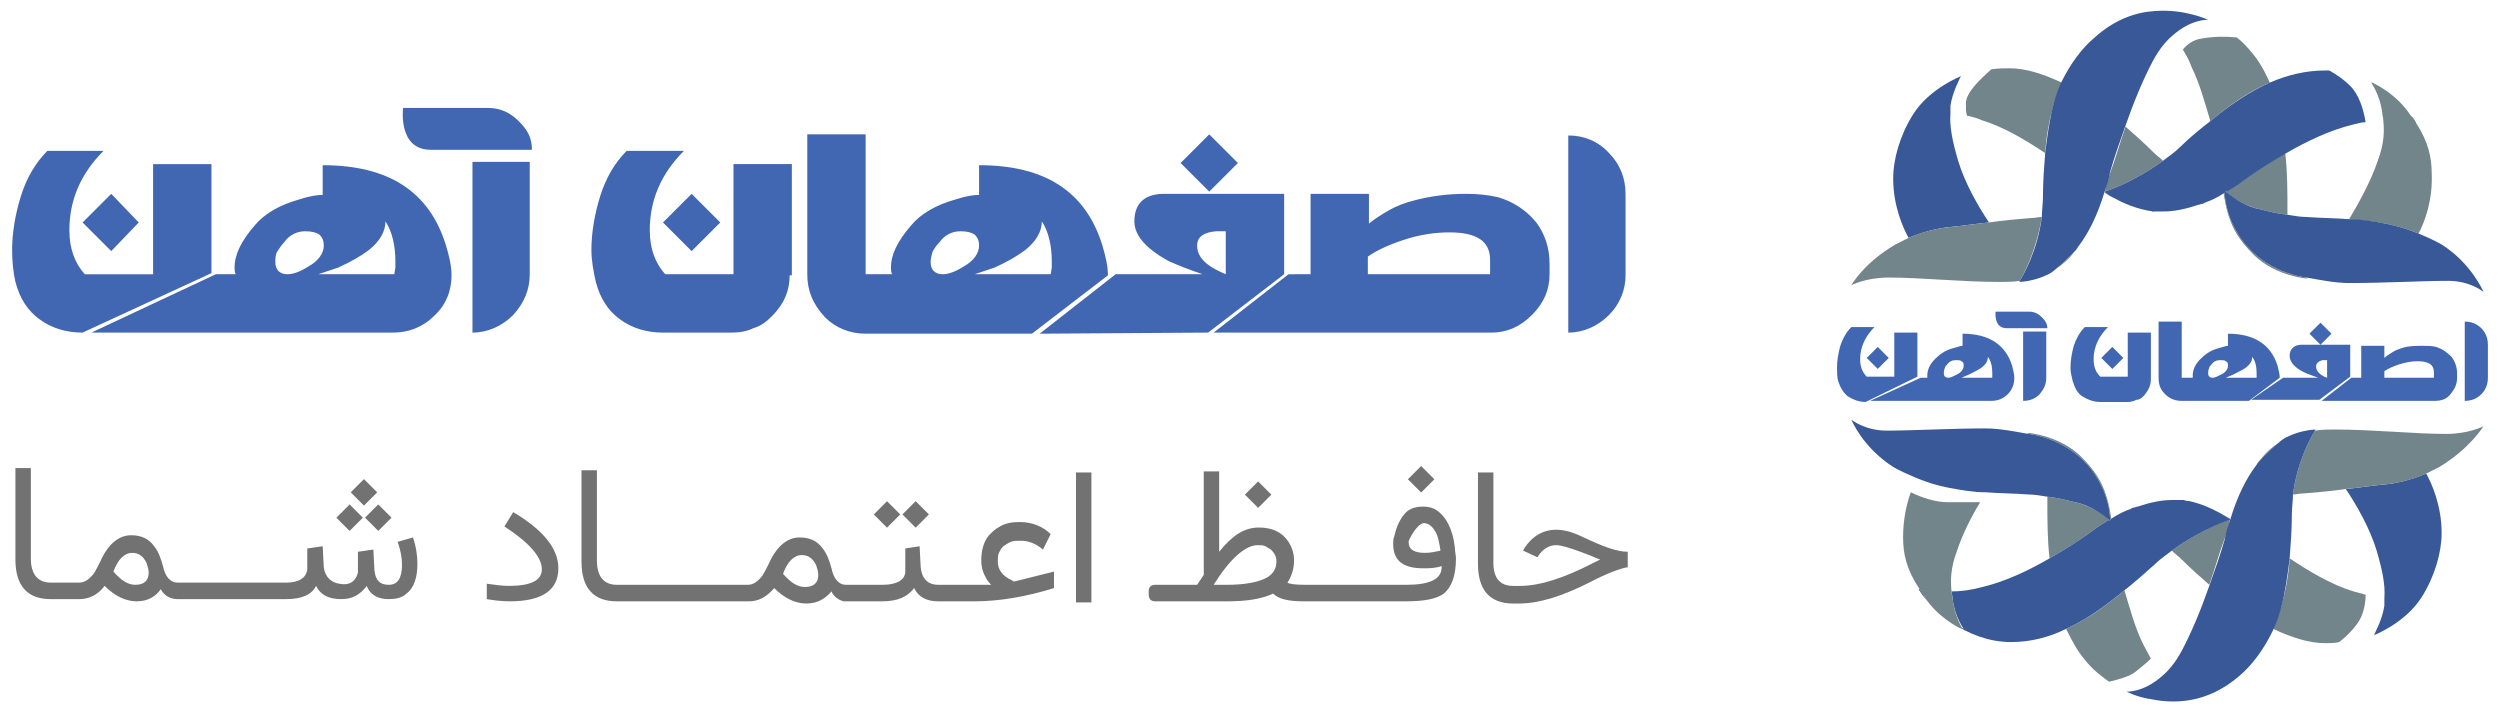 <?xml version="1.0" encoding="utf-8"?>
<!-- Generator: Adobe Illustrator 23.1.0, SVG Export Plug-In . SVG Version: 6.00 Build 0)  -->
<svg version="1.1" id="Layer_1" xmlns="http://www.w3.org/2000/svg" xmlns:xlink="http://www.w3.org/1999/xlink" x="0px" y="0px"
	 viewBox="0 0 227 64.7" style="enable-background:new 0 0 227 64.7;" xml:space="preserve">
<style type="text/css">
	.st0{fill:#4267B2;}
	.st1{fill:none;}
	.st2{fill:#72858B;}
	.st3{fill:#385898;}
	.st4{fill:#727272;}
</style>
<g>
	<path class="st0" d="M175,34.3c0-0.1,0-0.2,0-0.2c0-0.5,0.2-1,0.7-1.5c0.4-0.4,0.9-0.8,1.7-1c0.4-0.1,0.6-0.2,0.8-0.2v-1.1
		c2.4,0,3.9,1,4.5,2.9c0.1,0.4,0.2,0.8,0.2,1.1c0,0.6-0.2,1.1-0.6,1.5s-0.9,0.6-1.5,0.6h-5.9h-5.1l4.6-2.1
		C174.4,34.3,175,34.3,175,34.3z M169.4,36.5c-0.6,0-1.1-0.2-1.6-0.5c-0.4-0.3-0.7-0.8-0.9-1.4c-0.1-0.4-0.1-0.8-0.1-1.2
		c0-0.6,0.1-1.3,0.3-2c0.2-0.6,0.5-1.2,1-1.7h2.1c-0.8,0.8-1.3,1.8-1.3,2.9c0,0.7,0.2,1.2,0.6,1.6h2.5v-4h2.1v4L169.4,36.5z
		 M171.5,32.5l-1,1l-1-1l1-1L171.5,32.5z M178.1,34.3h2.8v-0.2v-0.2c0-0.6-0.1-1.1-0.4-1.5c0,0.4-0.2,0.7-0.6,1
		c-0.3,0.2-0.7,0.4-1.1,0.6L178.1,34.3z M176.5,33.9c0,0.3,0.2,0.4,0.4,0.4c0.2,0,0.4-0.1,0.8-0.3s0.6-0.5,0.6-0.8
		c0-0.2,0-0.3-0.2-0.4c-0.1-0.1-0.3-0.1-0.5-0.1c-0.3,0-0.6,0.1-0.8,0.4c-0.1,0.1-0.2,0.2-0.2,0.3C176.5,33.6,176.5,33.8,176.5,33.9
		z M185.8,34.3c0,0.6-0.2,1-0.6,1.5c-0.4,0.4-0.9,0.6-1.5,0.6v-6.3h2.1V34.3z M195.3,34.4c0,0.6-0.2,1-0.6,1.5
		c-0.2,0.2-0.4,0.4-0.7,0.4c-0.2,0.1-0.5,0.2-0.8,0.2h-2.5c-0.6,0-1.1-0.2-1.6-0.5s-0.7-0.8-0.9-1.4c-0.1-0.4-0.2-0.8-0.2-1.2
		c0-0.6,0.1-1.3,0.3-2c0.2-0.6,0.5-1.2,1-1.7h2.1c-0.8,0.8-1.3,1.8-1.3,2.9c0,0.7,0.2,1.2,0.6,1.6h2.5v-4h2.1L195.3,34.4L195.3,34.4
		z M192.8,32.5l-1,1l-1-1l1-1L192.8,32.5z M196,34.3v-5.1h2.1v5.1h1c0-0.1,0-0.2,0-0.2c0-0.5,0.2-1,0.7-1.5c0.4-0.4,0.9-0.8,1.7-1
		c0.4-0.1,0.6-0.2,0.8-0.2v-1.1c2.4,0,3.9,1,4.5,2.9c0.1,0.4,0.2,0.8,0.2,1.1l-2.8,2.1h-6.1c-0.6,0-1.1-0.2-1.5-0.6S196,35,196,34.3
		z M202.1,34.3h2.8v-0.2v-0.2c0-0.6-0.1-1.1-0.4-1.5c0,0.4-0.2,0.7-0.6,1c-0.3,0.2-0.7,0.4-1.1,0.6L202.1,34.3z M200.5,33.9
		c0,0.3,0.2,0.4,0.4,0.4c0.2,0,0.4-0.1,0.8-0.3s0.6-0.5,0.6-0.8c0-0.2,0-0.3-0.2-0.4c-0.1-0.1-0.3-0.1-0.5-0.1
		c-0.3,0-0.6,0.1-0.8,0.4c-0.1,0.1-0.2,0.2-0.2,0.3C200.5,33.6,200.5,33.8,200.5,33.9z M207.3,34.3h3.2c-0.5-0.2-0.9-0.3-1.3-0.5
		c-0.8-0.4-1.3-0.9-1.3-1.5s0.4-1,1.1-1h0.1h0.1h4.2v2.9l-2.8,2.1h-6.2L207.3,34.3z M211.7,30.3l-1,1l-1-1l1-1L211.7,30.3z
		 M214.4,34.3v-2.9h2.1v1.1c0.2-0.2,0.4-0.3,0.7-0.5c0.3-0.2,0.6-0.3,0.9-0.4c0.6-0.2,1.3-0.2,1.9-0.2c0.4,0,0.8,0,1.2,0.1
		c0.6,0.2,1,0.5,1.4,0.9c0.3,0.4,0.5,0.9,0.5,1.5v0.4c0,0.6-0.2,1-0.6,1.5c-0.4,0.5-0.9,0.6-1.5,0.6h-10.2l2.7-2.1H214.4z
		 M210.3,33.3c0,0.4,0.4,0.8,1,1v-1.6h-0.4C210.5,32.8,210.3,33,210.3,33.3L210.3,33.3z M216.5,34.3h4.5v-0.5c0-0.7-0.5-1-1.5-1
		c-0.5,0-1.1,0.1-1.7,0.3c-0.6,0.2-1,0.4-1.3,0.6V34.3z M225.3,35.8c-0.4,0.4-0.9,0.6-1.5,0.6v-7.2c0.6,0,1.1,0.2,1.5,0.6
		s0.6,0.9,0.6,1.5v3C225.9,34.9,225.7,35.4,225.3,35.8L225.3,35.8z M184.3,28.3c0.4,0,0.8,0.2,1.1,0.5c0.3,0.3,0.5,0.6,0.5,1h-3.7
		c-1.2,0-1-1.5-1-1.5H184.3z"/>
</g>
<g>
	<path class="st1" d="M207.9,50.7c1.8,1.2,3.8,2.4,5.8,3c0.4,0.1,0.7,0.2,1.1,0.3c0.6,0.2,1.2,0.3,1.7,0.3c0-1.2-0.2-2.6-0.7-4.3
		c-0.6-2-1.8-4.1-2.8-5.6c-1.3,0.1-2.6,0.3-3.8,0.4c-0.3,0-0.6,0.1-1,0.1c-0.1,0.6-0.1,1.2-0.1,1.8C208.1,48,208,49.4,207.9,50.7z"
		/>
	<path class="st1" d="M207.7,19.5c0.6,0.1,1.2,0.2,1.7,0.2c1.3,0.1,2.6,0.1,3.9,0.2c0.9-1.5,2-3.4,2.6-5.3c0.6-1.6,0.6-2.7,0.5-3.7
		c-0.5,0-1.1,0.1-1.7,0.2c-0.3,0.1-0.7,0.1-1.1,0.2c-2.1,0.5-4.2,1.5-6.1,2.6c0.2,1.7,0.2,3.5,0.2,5.3
		C207.7,19.3,207.7,19.4,207.7,19.5z"/>
	<path class="st1" d="M185.7,13.9c-1.8-1.2-3.8-2.4-5.8-3c-0.5-0.1-0.9-0.3-1.3-0.4c-0.6-0.1-1.1-0.2-1.5-0.3c0,1.2,0.2,2.6,0.7,4.3
		c0.6,2,1.8,4.1,2.8,5.6c1.3-0.1,2.6-0.3,3.8-0.4c0.3,0,0.6-0.1,1-0.1c0.1-0.6,0.1-1.2,0.1-1.8C185.5,16.6,185.6,15.2,185.7,13.9z"
		/>
	<path class="st1" d="M197.2,50c-0.5,0.4-1,0.8-1.5,1.2c-0.9,0.8-1.9,1.7-2.8,2.4c0.4,1.7,1,3.5,1.7,4.9c0.2,0.5,0.4,0.9,0.7,1.3
		c0.3,0.6,0.7,1.1,1,1.5c0.6-0.5,1.3-1.3,1.8-2.3c1-1.9,1.9-3.9,2.5-5.9c-0.9-0.7-1.7-1.5-2.5-2.3C197.8,50.5,197.5,50.2,197.2,50z"
		/>
	<path class="st1" d="M185.9,45.1c-0.6-0.1-1.2-0.2-1.7-0.2c-1.3-0.1-2.6-0.1-3.9-0.2c-0.2,0.3-0.3,0.6-0.5,0.9
		c-0.8,1.3-1.6,2.9-2.1,4.4c-0.6,1.6-0.6,2.7-0.5,3.7c0.8,0,1.7-0.2,2.8-0.4c2.1-0.5,4.2-1.5,6.1-2.6c-0.2-1.7-0.2-3.5-0.2-5.3
		C185.9,45.3,185.9,45.2,185.9,45.1z"/>
	<path class="st1" d="M196.4,14.6c0.5-0.4,1-0.8,1.5-1.2c0.9-0.9,1.9-1.7,2.8-2.4c-0.4-1.7-1-3.5-1.7-4.9c-0.3-0.6-0.6-1.1-0.8-1.6
		c-0.3-0.5-0.5-0.9-0.8-1.2c-0.6,0.5-1.3,1.3-1.8,2.3c-1,1.9-1.9,3.9-2.5,5.9c0.9,0.7,1.7,1.5,2.5,2.3
		C195.8,14.1,196.1,14.4,196.4,14.6z"/>
	<path class="st2" d="M195.6,19.2c-0.1,0-0.1,0-0.2,0C195.5,19.1,195.6,19.2,195.6,19.2z"/>
	<path class="st2" d="M196.4,19.2c1.1,0,2.1-0.3,3-0.6c-1.1,0.4-2.2,0.6-3.2,0.6C196.3,19.2,196.4,19.2,196.4,19.2z"/>
	<path class="st2" d="M200.1,18.4c-0.1,0-0.2,0.1-0.2,0.1C199.9,18.4,200,18.4,200.1,18.4z"/>
	<path class="st2" d="M178.5,9.4c0,0.4,0,0.8,0.1,1.1c0.4,0.1,0.9,0.2,1.3,0.4c2,0.6,4,1.8,5.8,3c0.1-1.6,0.4-3.1,0.8-4.5
		c0.2-0.6,0.4-1.3,0.7-1.9c-1.7-0.8-3.3-1.3-4.7-1.3c-0.6,0-1.1,0-1.7,0.1C179.8,7.2,178.5,8.4,178.5,9.4z"/>
	<path class="st2" d="M196.4,14.6c-0.3-0.3-0.6-0.5-0.9-0.8c-0.8-0.8-1.7-1.6-2.5-2.3c-0.5,1.4-0.9,2.9-1.4,4.2
		c-0.2,0.6-0.4,1.2-0.5,1.8c0.3,0.2,0.6,0.4,0.9,0.5c-0.5-0.3-0.9-0.6-0.9-0.6S193.5,16.7,196.4,14.6z"/>
	<path class="st3" d="M180.6,20.2c-1-1.5-2.2-3.6-2.8-5.6c-0.5-1.7-0.8-3.1-0.7-4.3c0-0.2,0-0.5,0-0.7c0.2-1.3,0.8-2.3,0.9-2.6
		c0.1-0.1,0.1-0.1,0.1-0.1s-2.9,1.1-4.4,3.5c-1.2,1.9-1.8,4.1-1.8,5.8c0,2.5,0.9,4.5,1.4,5.4c1.2-0.5,2.6-0.9,3.9-1
		C178.3,20.5,179.5,20.3,180.6,20.2z"/>
	<path class="st2" d="M199.9,3.5c-0.7,0.1-1.3,0.5-1.7,1c0.3,0.5,0.6,1,0.8,1.6c0.7,1.4,1.2,3.2,1.7,4.9c1.8-1.5,3.5-2.7,5.4-3.5
		c-0.5-1.1-1-2-1.7-2.8c-0.4-0.5-0.9-1-1.3-1.3C202.1,3.3,201.1,3.3,199.9,3.5z"/>
	<path class="st2" d="M207.7,19.5c0-0.1,0-0.2,0-0.3c0-1.8,0-3.6-0.2-5.3c-1.4,0.8-2.8,1.7-3.9,2.5c-0.5,0.4-1,0.7-1.5,1
		c0.3,0.3,1.6,1.3,3.1,1.6C206,19.2,206.8,19.4,207.7,19.5z"/>
	<path class="st2" d="M202.9,20.7c-0.8-1.5-0.9-2.9-0.9-3.3l-0.1,0.1c0.4,2.9,1.3,4.2,2.8,5.7c2,1.9,4.8,2.1,4.8,2.1s0,0-0.1-0.1
		c-0.2,0-0.4-0.1-0.6-0.1C205.7,24.4,203.8,22.5,202.9,20.7z"/>
	<path class="st2" d="M186.7,24.4c0.6-0.4,1.2-0.9,1.7-1.6c0.1-0.1,0.2-0.2,0.3-0.4c-0.2,0.2-0.4,0.5-0.6,0.7
		C187.6,23.6,187.2,24,186.7,24.4z"/>
	<path class="st2" d="M181.6,25.6c0.6,0,1.2,0,1.8-0.1c0.3-0.5,1.5-2.7,2-5.8c-0.3,0-0.6,0.1-1,0.1c-1.2,0.1-2.5,0.2-3.8,0.4
		c-1.1,0.1-2.3,0.3-3.4,0.4c-1.3,0.1-2.8,0.5-3.9,1c-0.4,0.2-0.8,0.4-1.2,0.6c-2.9,1.7-4,3.7-4,3.7s1.3-0.7,3.4-0.7
		C174.4,25.2,178.1,25.6,181.6,25.6z"/>
	<path class="st3" d="M197.9,13.4c-0.5,0.5-1,0.8-1.5,1.2c-2.9,2.1-5.3,2.8-5.3,2.8s0.3,0.3,0.9,0.6c0.7,0.4,2,1,3.5,1.2
		c0.1,0,0.1,0,0.2,0c0.1,0,0.2,0,0.3,0s0.2,0,0.4,0c1,0,2-0.2,3.2-0.6c0.1,0,0.3-0.1,0.4-0.1c0.1,0,0.2-0.1,0.2-0.1
		c0.6-0.2,1.2-0.5,1.8-0.9l0.1-0.1c0-0.1,0-0.1,0-0.1s0,0,0.1,0.1c0.5-0.3,1-0.6,1.5-1c1.1-0.8,2.5-1.7,3.9-2.5
		c1.9-1.1,4-2.1,6.1-2.6c0.4-0.1,0.7-0.2,1.1-0.2c-0.2-1.2-0.6-2.5-1.4-3.3c-0.6-0.6-1.2-1-1.9-1.4c-0.1,0-0.3,0-0.4,0
		c-1.7,0-3.4,0.4-5,1.1c-1.8,0.8-3.6,2-5.4,3.5C199.8,11.7,198.8,12.5,197.9,13.4z"/>
	<path class="st3" d="M219.4,11.2c0,0-0.1-0.2-0.4-0.6C219.1,10.8,219.2,11,219.4,11.2L219.4,11.2z"/>
	<path class="st2" d="M216.3,10.2c0,0.2,0.1,0.5,0.1,0.7c0.1,1,0.1,2.1-0.5,3.7c-0.6,1.8-1.7,3.8-2.6,5.3c1.1,0.1,2.2,0.2,3.3,0.4
		c1,0.2,2,0.5,3,0.9c0.6-1.1,1.3-3.1,1.2-5.4c0-1.5-0.3-2.9-1.4-4.6c-0.1-0.2-0.2-0.4-0.4-0.6l-0.1-0.1c-1.3-2-3.3-2.9-3.5-3h-0.1
		C215.3,7.5,216.1,8.6,216.3,10.2z"/>
	<path class="st3" d="M213.3,19.9c-1.3-0.1-2.6-0.1-3.9-0.2c-0.5,0-1.1-0.1-1.7-0.2c-0.9-0.1-1.7-0.3-2.5-0.5
		c-1.6-0.3-2.8-1.4-3.1-1.6l-0.1-0.1c0,0,0,0,0,0.1c0,0.4,0.1,1.8,0.9,3.3c0.9,1.8,2.8,3.7,5.9,4.4c0.2,0,0.4,0.1,0.6,0.1
		c1.2,0.2,2.6,0.5,3.9,0.5c3.2,0,6.6-0.2,9-0.2c2,0,3.2,1,3.2,1s-1.1-2.6-3.8-4.3c-0.7-0.4-1.4-0.7-2.1-1c-1-0.4-2-0.7-3-0.9
		C215.5,20.1,214.4,19.9,213.3,19.9z"/>
	<path class="st3" d="M185.7,13.9c-0.1,1.3-0.2,2.6-0.2,4c0,0.6-0.1,1.2-0.1,1.8c-0.4,3.1-1.7,5.3-2,5.8c0,0.1-0.1,0.1-0.1,0.1
		s1.3,0,2.7-0.7c0.2-0.1,0.5-0.3,0.7-0.5c0.5-0.4,0.9-0.8,1.4-1.3c0.2-0.2,0.4-0.4,0.6-0.7c1-1.3,1.8-3,2.4-5
		c0.2-0.6,0.4-1.1,0.5-1.8c0.4-1.4,0.9-2.8,1.4-4.2c0.7-2,1.5-4,2.5-5.9c0.6-1.1,1.2-1.8,1.8-2.3c1.7-1.5,3.2-1.4,3.2-1.4
		s-2.1-1-4.8-0.8c-1.7,0.1-3.6,0.7-5.5,2.4c-1.2,1-2.2,2.4-3,4c-0.3,0.6-0.5,1.2-0.7,1.9C186.1,10.8,185.9,12.3,185.7,13.9z"/>
	<path class="st2" d="M214.4,56c0.3-0.7,0.4-1.4,0.4-2c-0.4-0.1-0.7-0.2-1.1-0.3c-2-0.6-4-1.8-5.8-3c-0.1,1.6-0.4,3.1-0.8,4.5
		c-0.2,0.6-0.4,1.3-0.7,1.9c1.7,0.8,3.3,1.3,4.7,1.3c0.5,0,0.9,0,1.3-0.1C213.3,57.6,214.1,56.7,214.4,56z"/>
	<path class="st2" d="M197.2,45.4c-1.1,0-2.1,0.3-3,0.6c1.1-0.4,2.2-0.6,3.2-0.6C197.3,45.4,197.2,45.4,197.2,45.4z"/>
	<path class="st2" d="M197.2,50c0.3,0.3,0.6,0.5,0.9,0.8c0.8,0.8,1.7,1.6,2.5,2.3c0.5-1.4,0.9-2.9,1.4-4.2c0.2-0.6,0.4-1.2,0.5-1.8
		c-1.4-0.8-2.6-1.4-3.8-1.6c2.2,0.4,3.7,1.7,3.7,1.7S200.1,47.9,197.2,50z"/>
	<path class="st2" d="M198,45.4c0.1,0,0.2,0,0.3,0C198.2,45.5,198.1,45.4,198,45.4z"/>
	<path class="st2" d="M193.5,46.2c0.1,0,0.2-0.1,0.2-0.1C193.7,46.2,193.6,46.2,193.5,46.2z"/>
	<path class="st3" d="M213,44.4c1,1.5,2.2,3.6,2.8,5.6c0.5,1.7,0.8,3.1,0.7,4.3c0,0.2,0,0.5,0,0.7c-0.2,1.3-0.8,2.3-0.9,2.6
		c0,0.1-0.1,0.1-0.1,0.1s2.9-1.1,4.4-3.5c1.2-1.9,1.8-4.1,1.8-5.8c0-2.5-0.9-4.5-1.4-5.4c-1.2,0.5-2.6,0.9-3.9,1
		C215.3,44.1,214.1,44.3,213,44.4z"/>
	<path class="st2" d="M190.7,43.9c0.8,1.5,0.9,2.9,0.9,3.3l0.1-0.1c-0.4-2.9-1.3-4.2-2.8-5.7c-2-1.9-4.8-2.1-4.8-2.1s0,0,0.1,0.1
		c0.2,0,0.4,0.1,0.6,0.1C187.9,40.2,189.8,42.1,190.7,43.9z"/>
	<path class="st2" d="M195.3,59.8c-0.2-0.4-0.5-0.9-0.7-1.3c-0.7-1.4-1.2-3.2-1.7-4.9c-1.8,1.5-3.5,2.7-5.3,3.5c0.5,1,1,2,1.7,2.8
		c0.7,0.9,1.5,1.5,2.2,2c0.9-0.2,1.9-0.5,2.4-0.9C194.4,60.6,194.9,60.2,195.3,59.8z"/>
	<path class="st2" d="M185.9,45.1c0,0.1,0,0.2,0,0.3c0,1.8,0,3.6,0.2,5.3c1.4-0.8,2.8-1.7,3.9-2.5c0.5-0.4,1-0.7,1.5-1
		c-0.3-0.3-1.6-1.3-3.1-1.6C187.6,45.4,186.8,45.2,185.9,45.1z"/>
	<path class="st2" d="M212,39c-0.6,0-1.2,0-1.8,0.1c-0.3,0.5-1.6,2.7-2,5.8c0.3,0,0.6-0.1,1-0.1c1.2-0.1,2.5-0.2,3.8-0.4
		c1.1-0.1,2.3-0.3,3.4-0.4c1.3-0.1,2.8-0.5,3.9-1c0.4-0.2,0.8-0.4,1.2-0.6c2.8-1.7,4-3.7,4-3.7s-1.3,0.7-3.4,0.7
		C219.2,39.4,215.5,39,212,39z"/>
	<path class="st2" d="M206.9,40.2c-0.6,0.4-1.2,0.9-1.7,1.6c-0.1,0.1-0.2,0.2-0.3,0.4c0.2-0.2,0.4-0.5,0.6-0.7
		C206,41,206.4,40.6,206.9,40.2z"/>
	<path class="st3" d="M195.7,51.2c0.5-0.5,1-0.8,1.5-1.2c2.9-2.1,5.3-2.8,5.3-2.8s-1.5-1.2-3.7-1.7c-0.1,0-0.3,0-0.5-0.1
		c-0.1,0-0.2,0-0.3,0s-0.2,0-0.3,0s-0.2,0-0.4,0c-1,0-2,0.2-3.2,0.6c-0.1,0-0.3,0.1-0.4,0.1s-0.2,0.1-0.2,0.1
		c-0.6,0.2-1.2,0.5-1.8,0.9l-0.1,0.1c0,0.1,0,0.1,0,0.1s0,0-0.1-0.1c-0.5,0.3-1,0.6-1.5,1c-1.1,0.8-2.5,1.7-3.9,2.5
		c-1.9,1.1-4,2.1-6.1,2.6c-1.1,0.3-2,0.4-2.8,0.4c0,0.2,0.1,0.4,0.1,0.7c0.2,1.6,1,2.7,1,2.7s-0.4-0.2-1-0.5
		c1.4,0.9,3.2,1.7,5.3,1.7c1.7,0,3.4-0.4,5-1.2c1.8-0.8,3.6-2.1,5.3-3.5C193.8,52.9,194.8,52,195.7,51.2z"/>
	<path class="st3" d="M174.3,53.5c-0.1,0-0.1,0-0.1,0s0.3,0.5,0.9,1.2c-0.1-0.2-0.3-0.4-0.4-0.6C174.6,53.9,174.4,53.7,174.3,53.5z"
		/>
	<path class="st2" d="M177.3,54.4c0-0.2-0.1-0.4-0.1-0.7c-0.1-1-0.1-2.1,0.5-3.7c0.5-1.5,1.3-3.1,2.1-4.4c-1,0-2.1,0-3,0
		c-1,0-2.3-0.4-3.3-0.9c-0.4,1.1-0.7,2.5-0.7,4.1c0,1.5,0.3,2.9,1.5,4.7c0.1,0.2,0.2,0.4,0.4,0.6c0.1,0.2,0.3,0.4,0.4,0.6
		c0.7,0.9,1.5,1.5,2.1,1.9s1,0.5,1,0.5S177.5,56,177.3,54.4z"/>
	<path class="st3" d="M180.3,44.7c1.3,0.1,2.6,0.1,3.9,0.2c0.5,0,1.1,0.1,1.7,0.2c0.9,0.1,1.7,0.3,2.5,0.5c1.6,0.3,2.8,1.4,3.1,1.6
		l0.1,0.1c0,0,0,0,0-0.1c0-0.4-0.1-1.8-0.9-3.3c-0.9-1.8-2.8-3.7-5.9-4.4c-0.2,0-0.4-0.1-0.6-0.1c-1.2-0.2-2.6-0.5-3.9-0.5
		c-3.2,0-6.6,0.2-9,0.2c-2,0-3.2-1-3.2-1s1,2.5,3.8,4.3c0.7,0.4,1.4,0.7,2.1,1c1,0.4,1.9,0.7,3,0.9
		C178.1,44.5,179.2,44.7,180.3,44.7z"/>
	<path class="st3" d="M207.9,50.7c0.1-1.3,0.2-2.6,0.2-4c0-0.6,0.1-1.2,0.1-1.8c0.4-3.1,1.7-5.3,2-5.8c0-0.1,0.1-0.1,0.1-0.1
		s-1.3,0-2.7,0.7c-0.2,0.1-0.5,0.3-0.7,0.5c-0.5,0.4-0.9,0.8-1.4,1.3c-0.2,0.2-0.4,0.4-0.6,0.7c-1,1.3-1.8,3-2.4,5
		c-0.2,0.6-0.4,1.1-0.5,1.8c-0.4,1.4-0.9,2.8-1.4,4.2c-0.7,2-1.5,4-2.5,5.9c-0.6,1.1-1.2,1.8-1.8,2.3c-1.7,1.5-3.2,1.4-3.2,1.4
		s0.9,0.5,2.3,0.7c2,0.4,5,0.4,7.9-2.1c1.2-1,2.3-2.5,3.1-4.2c0.3-0.6,0.5-1.2,0.7-1.9C207.5,53.8,207.7,52.3,207.9,50.7z"/>
</g>
<g>
	<path class="st0" d="M21.4,24.9c-0.1-0.2-0.1-0.4-0.1-0.6c0-1.2,0.6-2.4,1.8-3.8c0.9-1.1,2.3-1.9,4.1-2.4c0.9-0.3,1.6-0.4,2.1-0.4
		V15c6,0,9.7,2.4,11.2,7.3c0.3,1,0.5,1.9,0.5,2.7c0,1.4-0.5,2.7-1.6,3.7c-1,1-2.3,1.5-3.7,1.5H21H8.3l11.3-5.3H21.4z M7.5,30.2
		c-1.5,0-2.8-0.4-3.9-1.2c-1.1-0.8-1.8-1.9-2.2-3.4c-0.2-0.9-0.3-1.9-0.3-2.9c0-1.6,0.3-3.3,0.8-4.9s1.3-3,2.4-4.1h5.1
		c-2.1,2.1-3.1,4.5-3.1,7.2c0,1.7,0.5,3,1.4,4h6.2v-10h5.3v9.9L7.5,30.2z M12.6,20.2l-2.5,2.6l-2.6-2.6l2.6-2.6L12.6,20.2z
		 M28.9,24.9h6.9l0.1-0.6v-0.6c0-1.4-0.3-2.7-0.9-3.6c0,0.9-0.5,1.8-1.5,2.6c-0.8,0.6-1.7,1.1-2.8,1.6L28.9,24.9z M25,23.8
		c0,0.7,0.4,1.1,1.1,1.1c0.5,0,1.1-0.2,1.9-0.7c0.9-0.5,1.4-1.2,1.4-1.9c0-0.4-0.1-0.7-0.4-1c-0.3-0.2-0.7-0.3-1.3-0.3
		c-0.7,0-1.4,0.3-1.9,1c-0.2,0.2-0.4,0.5-0.6,0.8S25,23.5,25,23.8z M48.1,24.9c0,1.4-0.5,2.6-1.5,3.7c-1,1-2.3,1.6-3.7,1.6V14.7h5.2
		V24.9z M71.7,25c0,1.4-0.5,2.6-1.6,3.7c-0.5,0.5-1,0.9-1.7,1.1c-0.6,0.3-1.3,0.4-2,0.4h-6.2c-1.5,0-2.8-0.4-3.9-1.2
		c-1.1-0.8-1.8-1.9-2.2-3.4c-0.2-0.9-0.4-1.9-0.4-2.9c0-1.6,0.3-3.3,0.8-4.9s1.3-3,2.4-4.1h5.2C60,15.8,59,18.2,59,20.9
		c0,1.7,0.5,3,1.4,4h6.2v-10h5.3V25H71.7z M65.4,20.2l-2.6,2.6l-2.6-2.6l2.6-2.6L65.4,20.2z M73.3,24.9V12.2h5.3v12.7H81
		c-0.1-0.2-0.1-0.4-0.1-0.6c0-1.2,0.6-2.4,1.8-3.8c0.9-1.1,2.3-1.9,4.1-2.4c0.9-0.3,1.6-0.4,2.1-0.4V15c6,0,9.7,2.4,11.2,7.3
		c0.3,1,0.5,1.9,0.5,2.7l-6.9,5.3H78.6c-1.4,0-2.7-0.5-3.7-1.5C73.8,27.6,73.3,26.4,73.3,24.9z M88.5,24.9h6.9l0.1-0.6v-0.6
		c0-1.4-0.3-2.7-0.9-3.6c0,0.9-0.5,1.8-1.5,2.6c-0.8,0.6-1.7,1.1-2.8,1.6L88.5,24.9z M84.5,23.8c0,0.7,0.4,1.1,1.1,1.1
		c0.5,0,1.1-0.2,1.9-0.7c0.9-0.5,1.4-1.2,1.4-1.9c0-0.4-0.1-0.7-0.4-1c-0.3-0.2-0.7-0.3-1.3-0.3c-0.7,0-1.4,0.3-1.9,1
		c-0.3,0.3-0.4,0.5-0.6,0.8C84.6,23.1,84.5,23.5,84.5,23.8z M101.3,24.9h7.9c-1.2-0.4-2.2-0.8-3.1-1.2c-2-1.1-3.1-2.3-3.1-3.6
		c0-1.6,0.9-2.5,2.7-2.5h0.2h0.3h10.4v7.3l-6.9,5.3l-15.3,0.1L101.3,24.9z M112.4,14.8l-2.6,2.6l-2.6-2.6l2.6-2.6L112.4,14.8z
		 M119,24.9v-7.3h5.3v2.7c0.5-0.4,1.1-0.8,1.8-1.2c0.7-0.4,1.5-0.7,2.3-0.9c1.5-0.4,3.1-0.6,4.7-0.6c1.1,0,2,0.1,2.9,0.3
		c1.4,0.4,2.6,1.2,3.5,2.3c0.8,1.1,1.2,2.3,1.2,3.8v0.9c0,1.4-0.5,2.6-1.6,3.7s-2.3,1.6-3.7,1.6h-25.2l6.8-5.3H119z M108.7,22.3
		c0,1.1,0.9,1.9,2.6,2.6V21h-0.9C109.3,21.1,108.7,21.5,108.7,22.3L108.7,22.3z M124.2,24.9h11.1v-1.3c0-1.7-1.2-2.5-3.7-2.5
		c-1.3,0-2.7,0.2-4.2,0.7c-1.5,0.5-2.5,1-3.2,1.5L124.2,24.9z M146.1,28.6c-1,1-2.3,1.6-3.7,1.6V12.3c1.4,0,2.7,0.5,3.7,1.6
		c1,1,1.5,2.3,1.5,3.7V25C147.6,26.3,147.1,27.6,146.1,28.6L146.1,28.6z M44.3,9.8c1.1,0,2,0.4,2.8,1.2s1.2,1.5,1.2,2.6h-9.2
		c-3,0-2.5-3.8-2.5-3.8L44.3,9.8z"/>
</g>
<g>
	
		<rect x="33.5" y="46.2" transform="matrix(0.707 -0.707 0.707 0.707 -23.203 38.026)" class="st4" width="1.7" height="1.7"/>
	<path class="st4" d="M36.1,49.2c0.3,0.8,0.4,1.5,0.4,2.1c0,1.2-0.4,1.8-1.2,1.8s-1.2-0.4-1.3-1.3l-0.1-1.9l-1.4,0.2v0.5
		c0,0.3,0,0.6,0,0.8s0,0.4,0,0.6c-0.2,0.8-0.8,1.2-1.7,1c-0.7-0.1-1.3-0.6-1.4-1.5l-0.1-1.9l-1.4,0.2v0.5c0,0.3,0,0.6,0,0.8
		s0,0.4,0,0.6c-0.1,0.8-0.8,1.2-1.9,1.2h-0.3h-0.2h-2.2h-0.1H21h-0.2h-2.2h-0.1h-2.3h-0.1c-0.6,0-1.1-0.5-1.3-1.5
		c-0.2-0.7-0.4-1.3-0.8-1.8c-0.5-0.7-1.2-1-2.1-1c-1.1,0-2.1,0.8-2.8,2.4c-0.2,0.4-0.4,0.8-0.6,1.1c-0.4,0.5-0.8,0.8-1.3,0.8H7.1
		H4.7h0H4.6c-1.2,0-1.8-0.8-1.8-2.2v-8.2H1.4v8.3c0,2.4,1.1,3.6,3.2,3.6h0.1h0.1h2.3h0.1c0.9,0,1.7-0.4,2.3-1.2
		c0.9,0.9,1.9,1.4,2.9,1.4s1.7-0.4,2.2-1.1c0.3,0.6,0.9,0.9,1.5,0.9h0.1h2.3h0.1h2.2H21h2.2h0.1h2.2h0.2H26c1.4,0,2.3-0.4,2.7-1.2
		c0.4,0.8,1.1,1.2,2.3,1.2c1,0,1.7-0.4,2.3-1.2c0.3,0.8,1,1.2,2,1.2c0.6,0,1.2-0.1,1.6-0.5c0.7-0.5,1-1.5,1-2.7
		c0-0.7-0.1-1.5-0.4-2.4L36.1,49.2z M12.3,53.1c-0.7,0-1.3-0.4-2-1.2c0.4-1.1,1-1.7,1.7-1.7c0.6,0,1,0.3,1.3,0.9
		c0.1,0.3,0.2,0.6,0.2,0.9C13.5,52.7,13.1,53.1,12.3,53.1z"/>
	
		<rect x="30.9" y="46.2" transform="matrix(0.707 -0.707 0.707 0.707 -23.965 36.189)" class="st4" width="1.7" height="1.7"/>
	
		<rect x="32.2" y="43.9" transform="matrix(0.707 -0.707 0.707 0.707 -21.958 36.433)" class="st4" width="1.7" height="1.7"/>
	<path class="st4" d="M46.6,46.5l-0.8,1.3c2.3,1.5,3.4,2.8,3.4,3.9c0,1-1,1.5-3,1.5c-0.6,0-1.3-0.1-2-0.2v1.4
		c0.6,0.1,1.3,0.2,2.1,0.2c2.9,0,4.4-1,4.4-3C50.7,49.8,49.3,48.1,46.6,46.5z"/>
	<rect x="82.3" y="45.9" transform="matrix(0.707 -0.707 0.707 0.707 -8.698 72.445)" class="st4" width="1.7" height="1.7"/>
	<rect x="79.7" y="45.9" transform="matrix(0.707 -0.707 0.707 0.707 -9.46 70.607)" class="st4" width="1.7" height="1.7"/>
	<path class="st4" d="M91.9,52.7c-0.9-0.4-1.3-1-1.3-1.7c0-0.3,0-0.6,0.1-0.8c0.1-0.2,0.2-0.4,0.4-0.6c0.2-0.1,0.4-0.3,0.7-0.4
		c0.2-0.1,0.5-0.1,0.9-0.1c0.6,0,1.3,0.2,2,0.8l0.7-1.4c-0.7-0.7-1.7-1.1-2.8-1.1c-0.7,0-1.3,0.1-1.8,0.4c-0.4,0.2-0.7,0.5-1,0.8
		c-0.5,0.6-0.7,1.4-0.7,2.3c0,0.7,0.2,1.2,0.5,1.7c0.1,0.2,0.3,0.4,0.4,0.5h-0.1h-2.2h-2.4h-0.1c-1,0-1.5-0.6-1.6-1.6l-0.1-1.9
		l-1.3,0.2v0.7c0,0.3,0,0.5,0,0.8c0,0.3,0,0.5,0,0.7c-0.1,0.7-0.8,1.1-2.1,1.1h-0.9c0,0,0,0-0.1,0h-2h-0.2h-0.1
		c-0.6,0-1.1-0.5-1.3-1.5c-0.2-0.7-0.4-1.3-0.8-1.8c-0.5-0.7-1.2-1-2.1-1c-1.1,0-2.1,0.8-2.8,2.4c-0.2,0.4-0.4,0.8-0.6,1.1
		c-0.4,0.5-0.8,0.8-1.3,0.8h-0.1h-2.1h-0.2h-2.2h-0.1h-2.3h-0.1h-2.2h-0.2h-2.3h0H56c-1.2,0-1.8-0.8-1.8-2.2v-8.2h-1.4V51
		c0,2.4,1.1,3.6,3.2,3.6h0.1h0.1h2.2h0.2h2.2h0.1h2.3h0.1h2.2h0.2h2.1H68c0.9,0,1.6-0.4,2.3-1.2c0.9,0.9,1.9,1.4,2.9,1.4
		s1.7-0.4,2.3-1.1c0.2,0.5,0.7,0.8,1.1,0.9c0.1,0,0.2,0,0.3,0H77h0.1h2.3c0,0,0,0,0,0h0.7c1.4,0,2.3-0.4,2.9-1.2
		c0.4,0.8,1.1,1.2,2.2,1.2h0.1h2.4h0.8c2.2,0,4.6-0.4,7.2-1.2v-1.5l-3.6,0.9C92.1,52.8,92,52.8,91.9,52.7z M73.1,53.3
		c-0.7,0-1.3-0.4-2-1.2c0.4-1.1,1-1.7,1.7-1.7c0.6,0,1,0.3,1.3,0.9c0.1,0.3,0.2,0.6,0.2,0.9C74.3,52.9,73.9,53.3,73.1,53.3z"/>
	<rect x="97.7" y="42.9" class="st4" width="1.4" height="11.8"/>
	<rect x="113.4" y="44.1" transform="matrix(0.707 -0.707 0.707 0.707 1.684 93.909)" class="st4" width="1.7" height="1.7"/>
	
		<rect x="128.2" y="42.7" transform="matrix(0.707 -0.707 0.707 0.707 7.01 103.967)" class="st4" width="1.7" height="1.7"/>
	<path class="st4" d="M130.4,46.3c-0.3-0.2-0.7-0.3-1.2-0.3c-0.7,0-1.3,0.2-1.7,0.7c-0.4,0.5-0.7,1.1-0.9,2
		c-0.1,0.2-0.1,0.5-0.1,0.7c0,1.5,0.9,2.2,2.7,2.2c0.6,0,1.1,0,1.7-0.2v0.1c0,1.1-1.1,1.6-3.2,1.6h-2.1h-0.1h-2.2h-0.2h-2.2h-0.1
		h-2.1h-0.2c-1,0-1.5-0.1-1.6-0.2c0.4-0.6,0.6-1.3,0.6-2s-0.2-1.2-0.5-1.7c-0.6-0.9-1.5-1.3-2.7-1.3c-1.3,0-2.4,0.7-3.6,2.2v-7.3
		h-1.4v9.4c0,0-0.2,0.3-0.6,0.9h-1.3h-0.1h-2.4c-0.4,0-0.6,0.2-0.6,0.6v0.2c0,0.5,0.2,0.7,0.6,0.7h2.4h0.1h4c1.8,0,3.1-0.2,4.2-0.7
		c0.5,0.5,1.4,0.7,2.8,0.7c0,0,0,0,0,0h0.1h0.2h2.1h0.1h2.2h0.2h2.2h0.1h2c1.7,0,2.8-0.2,3.5-0.7c0.7-0.6,1.1-1.6,1.1-3.2
		c0-0.3-0.1-0.6-0.1-1C131.9,48,131.3,46.9,130.4,46.3z M129.4,50.2c-1,0-1.5-0.3-1.5-1c0-0.2,0.8-1.7,1.4-1.7
		c0.4,0,0.8,0.3,1.1,0.9c0.2,0.4,0.3,1,0.4,1.6C130.3,50.1,129.9,50.2,129.4,50.2z M114.7,52.6c-0.7,0.3-1.8,0.5-3.3,0.5h-1.2
		c1.5-2.4,2.9-3.6,4-3.6c0.3,0,0.5,0,0.7,0.1c0.2,0.1,0.3,0.2,0.5,0.3c0.3,0.3,0.5,0.6,0.5,1.1C115.9,51.7,115.5,52.3,114.7,52.6z"
		/>
	<path class="st4" d="M143.8,48.8c-1-0.5-1.8-0.7-2.5-0.7c-1.2,0-2.2,0.6-2.9,1.7l-0.1,0.2l1.3,0.6l0.2-0.3c0.4-0.5,0.9-0.8,1.5-0.8
		c0.4,0,1.1,0.2,2.2,0.6c1.1,0.4,1.7,0.7,1.8,0.7l-0.6,0.3c-2.7,1.4-4.9,2.1-6.7,2.1h-0.5h-0.1c-1.2,0-1.8-0.7-1.8-2.1v-8.2h-1.4
		v8.3c0,2.4,1.1,3.6,3.2,3.6h0.1h0.1h0.3c1.9,0,4-0.7,6.4-1.9c1.7-0.9,2.9-1.3,3.5-1.4v-1.4C146.8,50.1,145.5,49.6,143.8,48.8z"/>
</g>
</svg>
